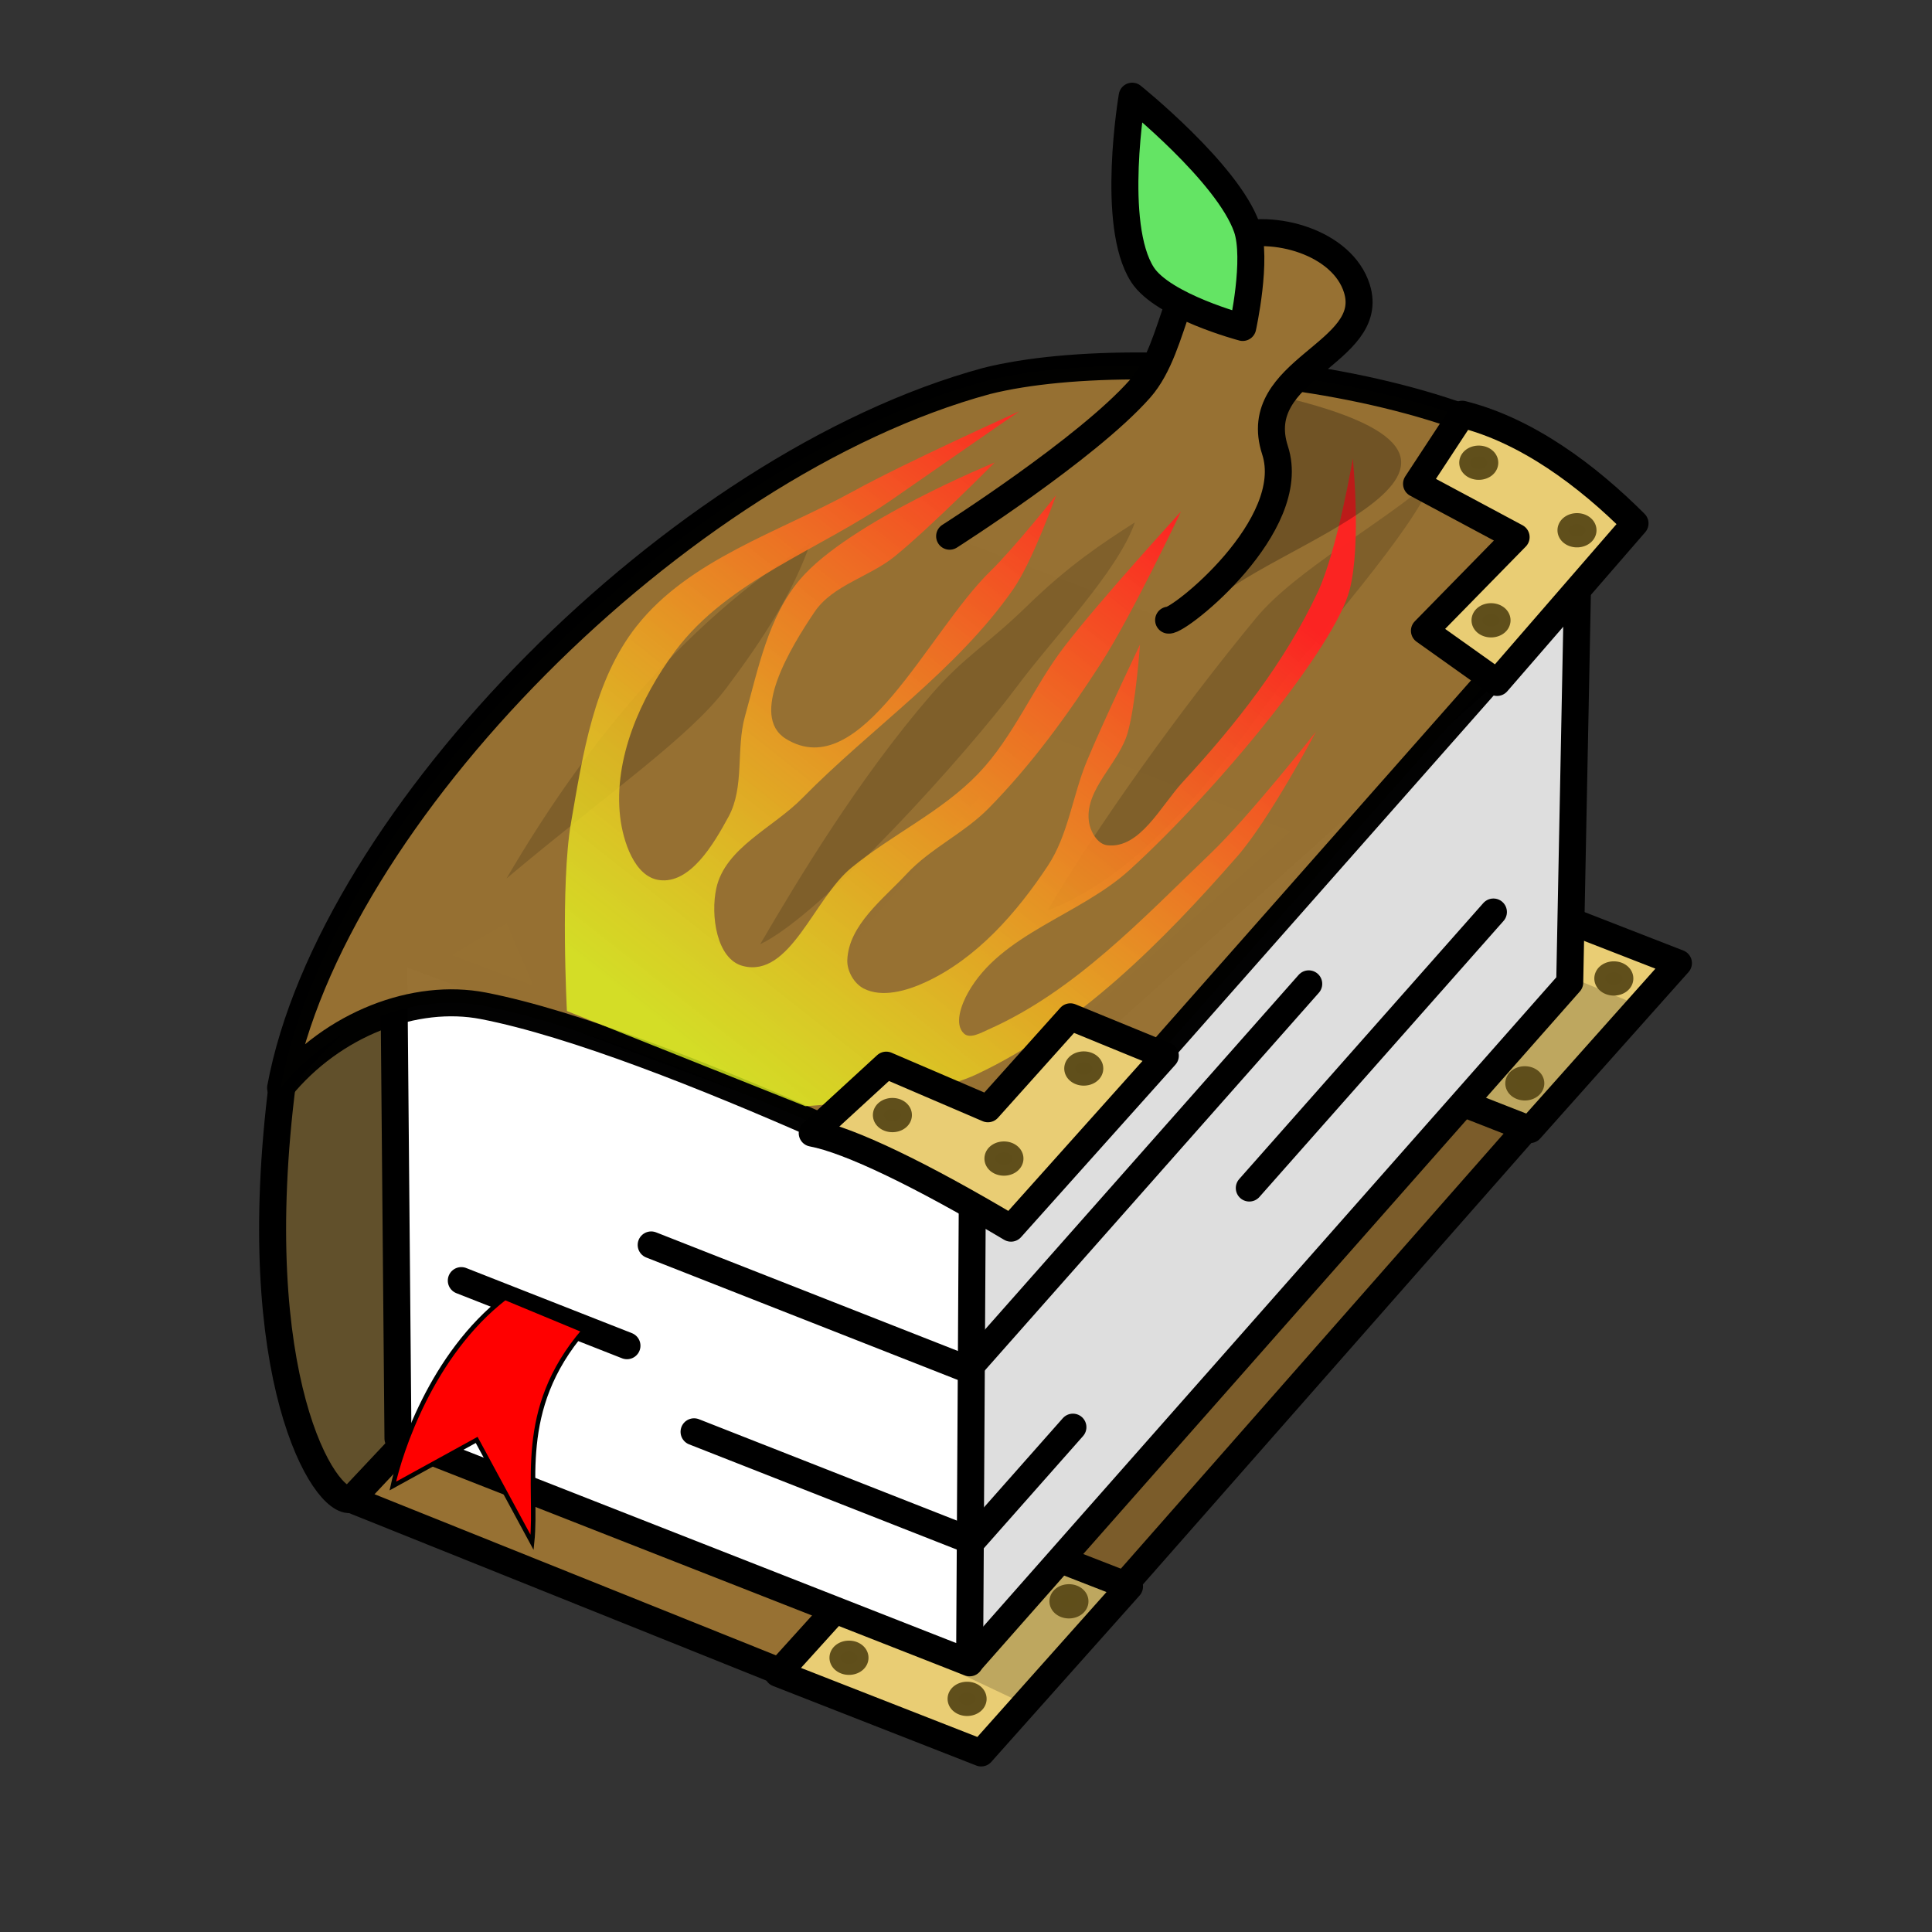 <?xml version="1.0" encoding="UTF-8" standalone="no"?>
<svg
   xmlns:dc="http://purl.org/dc/elements/1.1/"
   xmlns:cc="http://creativecommons.org/ns#"
   xmlns:rdf="http://www.w3.org/1999/02/22-rdf-syntax-ns#"
   xmlns:svg="http://www.w3.org/2000/svg"
   xmlns="http://www.w3.org/2000/svg"
   xmlns:xlink="http://www.w3.org/1999/xlink"
   viewBox="0 0 429.3 429.3"
   height="429.3"
   width="429.3"
   version="1.1"
   id="svg9605">
  <rect x="0" y="0" width="429.3" height="429.3" fill="#333333" stroke="none"/>
  <defs
     id="defs9609">
    <linearGradient
       id="linearGradient11453">
      <stop
         id="stop11455"
         offset="0"
         style="stop-color:#e7ff22;stop-opacity:0.761" />
      <stop
         id="stop11457"
         offset="1"
         style="stop-color:#ff2222;stop-opacity:0.973" />
    </linearGradient>
    <linearGradient
       gradientUnits="userSpaceOnUse"
       y2="106.221"
       x2="249.265"
       y1="230.827"
       x1="150.934"
       id="linearGradient11459"
       xlink:href="#linearGradient11453" />
  </defs>
  <g
     style="display:inline"
     id="layer2">
    <path
       id="path11311"
       d="M 77.177,332.829 217.381,389.104 370.792,214.758 229.581,158.897 Z"
       style="fill:#977133;fill-opacity:1;fill-rule:evenodd;stroke:#000000;stroke-width:6;stroke-linecap:round;stroke-linejoin:round;stroke-miterlimit:4;stroke-dasharray:none;stroke-opacity:1" />
    <path
       style="fill:#e9cd74;fill-opacity:1;fill-rule:evenodd;stroke:#000000;stroke-width:6;stroke-linecap:round;stroke-linejoin:round;stroke-miterlimit:4;stroke-dasharray:none;stroke-opacity:1"
       d="m 294.814,233.306 33.255,-36.764 44.886,17.47 -32.961,36.98 z"
       id="path11469" />
    <path
       id="path11467"
       d="m 172.843,371.829 33.255,-36.764 44.886,17.47 -32.961,36.98 z"
       style="fill:#e9cd74;fill-opacity:1;fill-rule:evenodd;stroke:#000000;stroke-width:6;stroke-linecap:round;stroke-linejoin:round;stroke-miterlimit:4;stroke-dasharray:none;stroke-opacity:1" />
    <path
       id="path11323"
       d="M 195.864,363.602 228.33,378.962 363.4,223.092 304.847,198.896"
       style="fill:#000000;fill-opacity:0.185;fill-rule:evenodd;stroke:none;stroke-width:1px;stroke-linecap:butt;stroke-linejoin:miter;stroke-opacity:1" />
    <path
       id="path11273"
       d="m 78.026,333.174 c -5.816,1.388 -23.669,-27.057 -15.22,-92.976 10.384,-16.741 46.288,-37.179 52.259,-39.577 -5.459,-4.711 18.691,36.55 21.949,69.79 z"
       style="fill:#61502b;fill-opacity:1;fill-rule:evenodd;stroke:#000000;stroke-width:6;stroke-linecap:round;stroke-linejoin:round;stroke-miterlimit:4;stroke-dasharray:none;stroke-opacity:1" />
    <path
       id="path11277"
       d="M 215.506,369.327 348.801,218.319 350.51,131.527 212.879,255.01 Z"
       style="fill:#dedede;fill-rule:evenodd;stroke:#000000;stroke-width:6;stroke-linecap:round;stroke-linejoin:round;stroke-miterlimit:4;stroke-dasharray:none;stroke-opacity:1;fill-opacity:1" />
    <path
       id="path11288"
       d="M 215.451,369.488 216.094,258.869 87.467,210.633 88.431,319.645 Z"
       style="fill:#ffffff;fill-rule:evenodd;stroke:#000000;stroke-width:6;stroke-linecap:round;stroke-linejoin:round;stroke-miterlimit:4;stroke-dasharray:none;stroke-opacity:1" />
    <path
       id="path11271"
       d="m 107.404,223.496 c 40.625,7.883 118.411,47.511 118.411,46.65 L 360.157,118.021 C 344.048,84.814 255.853,75.46 219.232,84.656 150.577,103.293 73.421,181.789 62.349,241.735 73.964,227.47 92.253,220.556 107.404,223.496 Z"
       style="opacity:0.99;fill:#977133;fill-opacity:1;fill-rule:evenodd;stroke:#000000;stroke-width:6;stroke-linecap:round;stroke-linejoin:round;stroke-miterlimit:4;stroke-dasharray:none;stroke-opacity:1" />
    <path
       id="path11317"
       d="m 290.807,218.615 -75.765,85.666 -70.346,-27.65"
       style="fill:none;fill-rule:evenodd;stroke:#000000;stroke-width:6;stroke-linecap:round;stroke-linejoin:round;stroke-miterlimit:4;stroke-dasharray:none;stroke-opacity:1" />
    <path
       id="path11319"
       d="m 331.844,202.654 -54.245,61.333"
       style="fill:none;fill-rule:evenodd;stroke:#000000;stroke-width:6;stroke-linecap:round;stroke-linejoin:round;stroke-miterlimit:4;stroke-dasharray:none;stroke-opacity:1" />
    <path
       id="path11321"
       d="m 154.223,318.152 61.791,24.288 22.392,-25.318"
       style="fill:none;fill-rule:evenodd;stroke:#000000;stroke-width:6;stroke-linecap:round;stroke-linejoin:round;stroke-miterlimit:4;stroke-dasharray:none;stroke-opacity:1" />
    <path
       id="path11325"
       d="m 180.079,120.594 c -3.796,10.928 -10.283,21.106 -18.651,32.253 -8.249,10.988 -26.036,23.166 -48.878,42.351 16.848,-28.811 38.489,-55.987 67.529,-74.604 z"
       style="fill:#000000;fill-opacity:0.153;fill-rule:evenodd;stroke:none;stroke-width:1px;stroke-linecap:butt;stroke-linejoin:miter;stroke-opacity:1" />
    <path
       id="path11333"
       d="m 318.353,106.445 c -3.796,10.928 -26.362,35.899 -34.73,47.045 -8.249,10.988 -26.601,39.602 -50.808,48.782 10.638,-18.191 28.966,-43.972 46.272,-64.931 8.873,-10.746 28.561,-21.281 39.266,-30.897 z"
       style="fill:#000000;fill-opacity:0.153;fill-rule:evenodd;stroke:none;stroke-width:1px;stroke-linecap:butt;stroke-linejoin:miter;stroke-opacity:1" />
    <path
       id="path11337"
       d="m 211.012,119.149 c 0,0 30.481,-19.389 42.293,-32.743 8.647,-9.775 7.644,-29.479 20.01,-33.653 9.602,-3.241 24.988,1.077 28.196,11.369 4.508,14.465 -24.082,17.833 -18.191,35.927 5.45,16.736 -21.28,38.049 -23.648,37.746"
       style="fill:#977133;fill-opacity:1;fill-rule:evenodd;stroke:#000000;stroke-width:6;stroke-linecap:round;stroke-linejoin:round;stroke-miterlimit:4;stroke-dasharray:none;stroke-opacity:1" />
    <path
       style="fill:#000000;fill-opacity:0.153;fill-rule:evenodd;stroke:none;stroke-width:1px;stroke-linecap:butt;stroke-linejoin:miter;stroke-opacity:1"
       d="m 252.175,116.073 c -3.796,10.928 -18.123,25.585 -26.434,36.774 -10.445,14.062 -43.019,50.427 -56.83,56.968 8.563,-14.644 21.965,-36.912 37.922,-55.357 7.606,-8.792 12.301,-10.948 21.383,-19.798 9.351,-9.112 16.714,-13.942 23.958,-18.586 z"
       id="path11331" />
    <path
       id="path11449"
       d="m 276.136,72.763 c 0,0 3.372,-15.216 0.914,-22.204 -4.284,-12.181 -25.472,-29.185 -25.472,-29.185 0,0 -4.882,28.512 2.279,39.645 4.541,7.061 22.279,11.744 22.279,11.744 z"
       style="fill:#64e464;fill-opacity:1;fill-rule:evenodd;stroke:#000000;stroke-width:6;stroke-linecap:round;stroke-linejoin:round;stroke-miterlimit:4;stroke-dasharray:none;stroke-opacity:1" />
    <path
       id="path11451"
       d="m 125.97,224.655 c 0,0 -1.474,-28.094 0.91,-41.839 2.622,-15.114 5.053,-31.613 14.553,-43.658 11.722,-14.862 31.619,-20.893 48.205,-30.015 11.941,-6.567 36.836,-17.736 36.836,-17.736 0,0 -18.807,13.022 -28.196,19.555 -16.086,11.193 -36.478,17.952 -48.205,33.653 -7.745,10.369 -13.752,23.977 -12.279,36.836 0.627,5.476 3.183,13.324 8.641,14.098 6.906,0.979 12.139,-7.966 15.462,-14.098 3.586,-6.617 1.613,-15.035 3.638,-22.284 2.947,-10.546 5.168,-22.142 12.279,-30.469 10.905,-12.772 43.203,-25.922 43.203,-25.922 0,0 -14.36,14.516 -22.284,20.919 -5.593,4.52 -13.714,6.319 -17.736,12.279 -5.39,7.987 -14.566,23.135 -6.367,28.196 16.681,10.297 31.434,-23.612 45.477,-37.291 5.312,-5.174 14.553,-16.826 14.553,-16.826 0,0 -5.163,14.633 -9.55,20.919 -12.575,18.02 -31.446,30.706 -46.841,46.386 -6.46,6.58 -17.122,11.004 -19.1,20.01 -1.306,5.946 0.017,15.759 5.912,17.281 10.495,2.709 15.723,-14.953 24.103,-21.829 9.047,-7.423 20.1,-12.469 28.196,-20.919 7.853,-8.197 12.195,-19.185 19.1,-28.196 8.041,-10.493 25.922,-30.015 25.922,-30.015 0,0 -10.871,22.991 -17.736,33.653 -7.37,11.447 -15.461,22.587 -25.012,32.288 -5.448,5.534 -12.897,8.872 -18.191,14.553 -5.275,5.66 -12.859,11.37 -13.188,19.1 -0.104,2.442 1.466,5.247 3.638,6.367 4.062,2.094 9.488,0.54 13.643,-1.364 11.405,-5.227 20.371,-15.454 27.286,-25.922 4.548,-6.884 5.487,-15.57 8.641,-23.193 3.631,-8.776 11.824,-25.922 11.824,-25.922 0,0 -0.927,13.225 -2.729,19.555 -1.951,6.854 -9.449,12.475 -8.641,19.555 0.258,2.259 1.834,5.196 4.093,5.457 7.269,0.839 11.864,-8.72 16.826,-14.098 11.724,-12.704 22.706,-26.627 30.015,-42.293 4.306,-9.23 7.731,-29.56 7.731,-29.56 0,0 1.913,18.806 -0.682,29.105 -3.197,12.691 -29.195,44.371 -48.887,62.303 -11.119,10.125 -28.579,14.165 -35.927,27.286 -1.489,2.658 -3.133,7.013 -0.91,9.095 1.346,1.261 3.772,-0.161 5.457,-0.91 19.183,-8.514 34.185,-24.594 49.342,-39.11 8.615,-8.251 23.421,-27.059 23.421,-27.059 0,0 -10.307,19.513 -17.509,27.741 -16.586,18.95 -35.195,37.713 -57.983,48.433 -11.649,5.48 -37.973,7.049 -37.973,7.049 z"
       style="fill:url(#linearGradient11459);fill-opacity:1;fill-rule:evenodd;stroke:none;stroke-width:1px;stroke-linecap:butt;stroke-linejoin:miter;stroke-opacity:1" />
    <path
       id="path11465"
       d="m 268.426,135.066 c 10.021,-13.233 80.674,-31.794 15.845,-47.059 3.813,39.06 -14.642,29.622 -15.845,47.059 z"
       style="fill:#000000;fill-opacity:0.257;fill-rule:evenodd;stroke:none;stroke-width:1px;stroke-linecap:butt;stroke-linejoin:miter;stroke-opacity:1" />
    <path
       style="fill:#e9cd74;fill-opacity:1;fill-rule:evenodd;stroke:#000000;stroke-width:6;stroke-linecap:round;stroke-linejoin:round;stroke-miterlimit:4;stroke-dasharray:none;stroke-opacity:1"
       d="m 180.479,251.786 16.449,-15.105 22.594,9.694 18.319,-20.433 21.101,8.641 -34.297,38.322 c -19.816,-11.795 -35.883,-19.573 -44.165,-21.118 z"
       id="path11473" />
    <path
       id="path11461"
       d="m 102.504,284.557 36.809,14.468"
       style="fill:none;fill-rule:evenodd;stroke:#000000;stroke-width:6;stroke-linecap:round;stroke-linejoin:round;stroke-opacity:1;stroke-miterlimit:4;stroke-dasharray:none" />
    <path
       id="path11463"
       d="m 112.206,288.369 c -16.313,12.616 -23.287,34.286 -24.92,41.831 l 18.632,-10.244 12.312,22.771 c 1.337,-12.7 -3.702,-29.335 11.523,-47.077 z"
       style="fill:#ff0000;fill-rule:evenodd;stroke:#000000;stroke-width:1px;stroke-linecap:butt;stroke-linejoin:miter;stroke-opacity:1" />
    <path
       id="path11471"
       d="M 336.889,119.352 314.763,107.507 324.913,92.046 c 14.436,3.619 27.83,13.673 38.397,24.251 l -30.651,35.345 -16.143,-11.486 z"
       style="fill:#e9cd74;fill-opacity:1;fill-rule:evenodd;stroke:#000000;stroke-width:6;stroke-linecap:round;stroke-linejoin:round;stroke-miterlimit:4;stroke-dasharray:none;stroke-opacity:1" />
    <path
       d="m 186.733,368.264 a 1.921,1.39 0 0 1 2.05,-1.288 1.921,1.39 0 0 1 1.783,1.482 1.921,1.39 0 0 1 -2.045,1.292 1.921,1.39 0 0 1 -1.788,-1.478"
       id="path11475"
       style="opacity:0.99;fill:#b39539;fill-opacity:1;stroke:#5f4e1b;stroke-width:4.828;stroke-linecap:round;stroke-linejoin:round;stroke-miterlimit:4;stroke-dasharray:none;stroke-dashoffset:0;stroke-opacity:1" />
    <path
       style="opacity:0.99;fill:#b39539;fill-opacity:1;stroke:#5f4e1b;stroke-width:4.828;stroke-linecap:round;stroke-linejoin:round;stroke-miterlimit:4;stroke-dasharray:none;stroke-dashoffset:0;stroke-opacity:1"
       id="path11479"
       d="m 235.611,355.723 a 1.921,1.39 0 0 1 2.05,-1.288 1.921,1.39 0 0 1 1.783,1.482 1.921,1.39 0 0 1 -2.045,1.292 1.921,1.39 0 0 1 -1.788,-1.478" />
    <path
       d="m 196.38,247.676 a 1.921,1.39 0 0 1 2.05,-1.288 1.921,1.39 0 0 1 1.783,1.482 1.921,1.39 0 0 1 -2.045,1.292 1.921,1.39 0 0 1 -1.788,-1.478"
       id="path11481"
       style="opacity:0.99;fill:#b39539;fill-opacity:1;stroke:#5f4e1b;stroke-width:4.828;stroke-linecap:round;stroke-linejoin:round;stroke-miterlimit:4;stroke-dasharray:none;stroke-dashoffset:0;stroke-opacity:1" />
    <path
       style="opacity:0.99;fill:#b39539;fill-opacity:1;stroke:#5f4e1b;stroke-width:4.828;stroke-linecap:round;stroke-linejoin:round;stroke-miterlimit:4;stroke-dasharray:none;stroke-dashoffset:0;stroke-opacity:1"
       id="path11483"
       d="m 238.901,237.33 a 1.921,1.39 0 0 1 2.05,-1.288 1.921,1.39 0 0 1 1.783,1.482 1.921,1.39 0 0 1 -2.045,1.292 1.921,1.39 0 0 1 -1.788,-1.478" />
    <path
       d="m 221.165,257.34 a 1.921,1.39 0 0 1 2.05,-1.288 1.921,1.39 0 0 1 1.783,1.482 1.921,1.39 0 0 1 -2.045,1.292 1.921,1.39 0 0 1 -1.788,-1.478"
       id="path11485"
       style="opacity:0.99;fill:#b39539;fill-opacity:1;stroke:#5f4e1b;stroke-width:4.828;stroke-linecap:round;stroke-linejoin:round;stroke-miterlimit:4;stroke-dasharray:none;stroke-dashoffset:0;stroke-opacity:1" />
    <path
       style="opacity:0.99;fill:#b39539;fill-opacity:1;stroke:#5f4e1b;stroke-width:4.828;stroke-linecap:round;stroke-linejoin:round;stroke-miterlimit:4;stroke-dasharray:none;stroke-dashoffset:0;stroke-opacity:1"
       id="path11487"
       d="m 212.979,377.398 a 1.921,1.39 0 0 1 2.05,-1.288 1.921,1.39 0 0 1 1.783,1.482 1.921,1.39 0 0 1 -2.045,1.292 1.921,1.39 0 0 1 -1.788,-1.478" />
    <path
       d="m 336.903,240.627 a 1.921,1.39 0 0 1 2.05,-1.288 1.921,1.39 0 0 1 1.783,1.482 1.921,1.39 0 0 1 -2.045,1.292 1.921,1.39 0 0 1 -1.788,-1.478"
       id="path11489"
       style="opacity:0.99;fill:#b39539;fill-opacity:1;stroke:#5f4e1b;stroke-width:4.828;stroke-linecap:round;stroke-linejoin:round;stroke-miterlimit:4;stroke-dasharray:none;stroke-dashoffset:0;stroke-opacity:1" />
    <path
       style="opacity:0.99;fill:#b39539;fill-opacity:1;stroke:#5f4e1b;stroke-width:4.828;stroke-linecap:round;stroke-linejoin:round;stroke-miterlimit:4;stroke-dasharray:none;stroke-dashoffset:0;stroke-opacity:1"
       id="path11491"
       d="m 356.685,217.32 a 1.921,1.39 0 0 1 2.05,-1.288 1.921,1.39 0 0 1 1.783,1.482 1.921,1.39 0 0 1 -2.045,1.292 1.921,1.39 0 0 1 -1.788,-1.478" />
    <path
       d="m 329.399,137.736 a 1.921,1.39 0 0 1 2.05,-1.288 1.921,1.39 0 0 1 1.783,1.482 1.921,1.39 0 0 1 -2.045,1.292 1.921,1.39 0 0 1 -1.788,-1.478"
       id="path11493"
       style="opacity:0.99;fill:#b39539;fill-opacity:1;stroke:#5f4e1b;stroke-width:4.828;stroke-linecap:round;stroke-linejoin:round;stroke-miterlimit:4;stroke-dasharray:none;stroke-dashoffset:0;stroke-opacity:1" />
    <path
       style="opacity:0.99;fill:#b39539;fill-opacity:1;stroke:#5f4e1b;stroke-width:4.828;stroke-linecap:round;stroke-linejoin:round;stroke-miterlimit:4;stroke-dasharray:none;stroke-dashoffset:0;stroke-opacity:1"
       id="path11495"
       d="m 348.499,117.727 a 1.921,1.39 0 0 1 2.05,-1.288 1.921,1.39 0 0 1 1.783,1.482 1.921,1.39 0 0 1 -2.045,1.292 1.921,1.39 0 0 1 -1.788,-1.478" />
    <path
       d="m 326.671,102.719 a 1.921,1.39 0 0 1 2.05,-1.288 1.921,1.39 0 0 1 1.783,1.482 1.921,1.39 0 0 1 -2.045,1.292 1.921,1.39 0 0 1 -1.788,-1.478"
       id="path11497"
       style="opacity:0.99;fill:#b39539;fill-opacity:1;stroke:#5f4e1b;stroke-width:4.828;stroke-linecap:round;stroke-linejoin:round;stroke-miterlimit:4;stroke-dasharray:none;stroke-dashoffset:0;stroke-opacity:1" />
  </g>
</svg>
